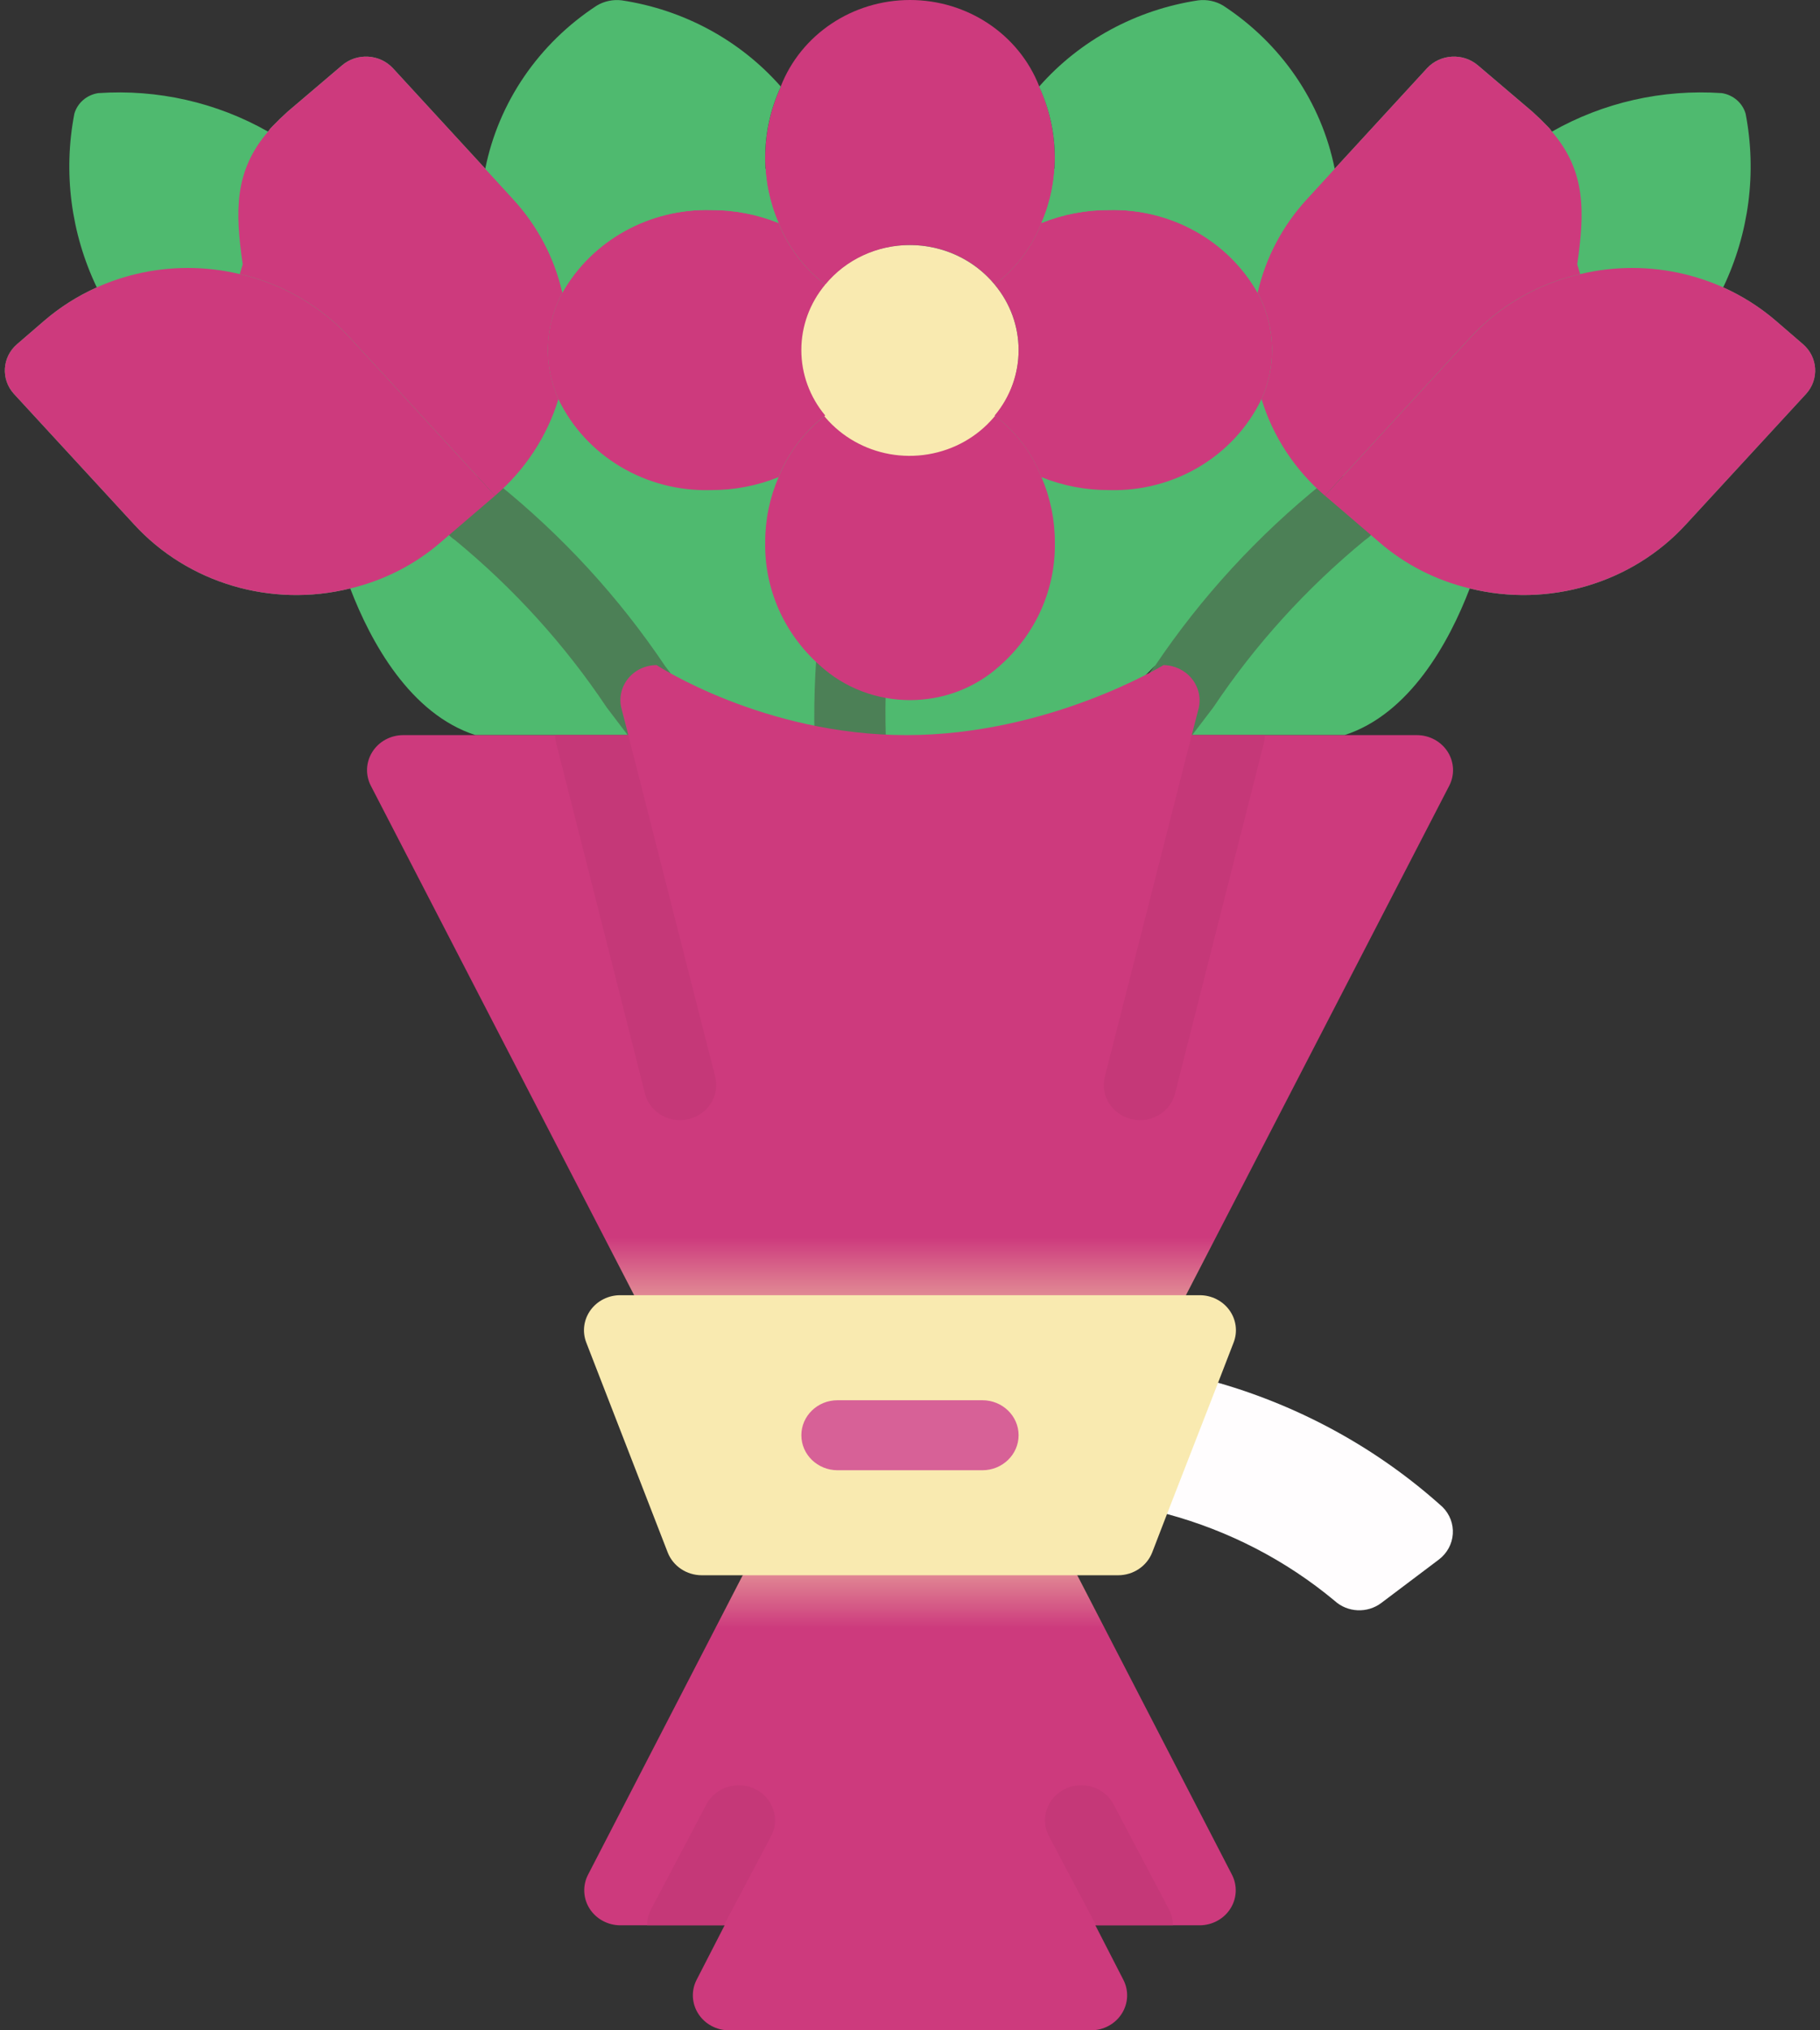 <svg width="78" height="87" viewBox="0 0 78 87" fill="none" xmlns="http://www.w3.org/2000/svg">
<rect x="0" y="0" width="78" height="87" fill="#333333" stroke="none"/>
<path d="M20.798 7.23L16.841 2.925C16.27 2.309 15.292 2.255 14.653 2.805L12.325 4.785C12.092 4.995 11.875 5.205 11.689 5.4C11.613 5.472 11.545 5.553 11.487 5.64C9.29 4.39 6.753 3.815 4.21 3.99C3.718 4.065 3.318 4.411 3.186 4.875C2.702 7.391 3.038 9.991 4.148 12.315C3.323 12.684 2.56 13.17 1.882 13.755L0.734 14.745C0.09 15.297 0.028 16.248 0.594 16.875L5.746 22.47C8.056 24.994 11.634 26.054 15.01 25.215C15.894 27.525 17.586 30.6 20.379 31.5H26.907C27.711 32.55 28.536 33.618 29.439 34.695C29.788 35.111 30.34 35.317 30.888 35.233C31.435 35.15 31.895 34.79 32.094 34.29C32.293 33.789 32.201 33.225 31.852 32.808C30.654 31.38 29.56 29.935 28.5 28.537L28.5 29L33.688 33.163C35.86 35.163 41.864 35.991 44.037 33.991L49.526 28.5L49.498 28.537C48.438 29.935 47.345 31.387 46.147 32.808C45.608 33.452 45.711 34.397 46.377 34.918C47.043 35.439 48.02 35.339 48.56 34.695C49.463 33.618 50.288 32.553 51.092 31.5H57.62C60.413 30.6 62.105 27.525 62.989 25.215C66.365 26.054 69.943 24.994 72.253 22.47L77.405 16.875C77.971 16.248 77.909 15.297 77.265 14.745L76.117 13.755C75.439 13.17 74.676 12.684 73.851 12.315C74.96 9.991 75.297 7.391 74.813 4.875C74.681 4.411 74.28 4.065 73.789 3.99C71.246 3.815 68.709 4.39 66.511 5.64C66.454 5.553 66.386 5.472 66.31 5.4C66.124 5.205 65.906 4.995 65.674 4.785L63.346 2.805C62.707 2.255 61.728 2.309 61.158 2.925L57.201 7.23H20.798Z" fill="#4FBA6F"/>
<path d="M61.668 66.825L59.201 68.685C58.603 69.139 57.751 69.101 57.199 68.595C55.116 66.86 52.663 65.59 50.014 64.875L49.859 61.5L52.203 59.25C55.792 60.283 59.085 62.105 61.823 64.575C62.133 64.883 62.293 65.304 62.263 65.733C62.234 66.162 62.017 66.559 61.668 66.825Z" fill="#FFFDFE"/>
<path d="M30.647 35.25C30.179 35.25 29.735 35.046 29.44 34.694C28.199 33.212 27.078 31.735 25.998 30.309C24.207 27.626 22.017 25.212 19.5 23.143C19.034 22.835 18.778 22.307 18.831 21.764C18.884 21.221 19.238 20.749 19.756 20.531C20.273 20.312 20.872 20.383 21.32 20.715C24.106 22.959 26.527 25.596 28.501 28.536C29.561 29.934 30.655 31.386 31.853 32.806C32.229 33.256 32.305 33.874 32.047 34.396C31.79 34.917 31.245 35.25 30.647 35.25Z" fill="#4C8056"/>
<path d="M47.352 35.25C46.754 35.25 46.209 34.917 45.952 34.396C45.694 33.874 45.77 33.256 46.146 32.806C47.344 31.378 48.438 29.934 49.498 28.536C51.473 25.596 53.894 22.959 56.679 20.715C57.127 20.383 57.726 20.312 58.243 20.531C58.761 20.749 59.115 21.221 59.168 21.764C59.221 22.307 58.965 22.835 58.499 23.143C55.982 25.212 53.792 27.626 52.001 30.309C50.915 31.735 49.802 33.212 48.559 34.694C48.264 35.046 47.821 35.25 47.352 35.25Z" fill="#4C8056"/>
<path d="M38.785 43.744C38.362 44.167 37.742 44.317 37.191 44.13C36.64 43.943 36.256 43.453 36.205 42.869C36.042 41.012 35.794 39.217 35.555 37.479C34.872 34.004 34.72 30.428 35.102 26.871C35.185 26.319 35.558 25.846 36.078 25.634C36.598 25.423 37.183 25.506 37.604 25.853C38.026 26.199 38.218 26.754 38.107 27.301C37.789 30.543 37.948 33.799 38.578 36.963C38.819 38.74 39.076 40.57 39.245 42.497C39.286 42.955 39.117 43.413 38.785 43.744Z" fill="#4C8056"/>
<path d="M51.414 82.5H46.945L48.139 84.825C48.382 85.289 48.358 85.842 48.076 86.285C47.795 86.728 47.296 86.998 46.758 87H31.241C30.703 86.998 30.205 86.728 29.924 86.285C29.642 85.842 29.618 85.289 29.86 84.825L31.055 82.5H26.586C26.048 82.498 25.55 82.228 25.268 81.785C24.987 81.342 24.963 80.789 25.205 80.325L31.831 67.5L39 64.5L46.169 67.5L52.795 80.325C53.037 80.789 53.013 81.342 52.731 81.785C52.45 82.228 51.952 82.498 51.414 82.5Z" fill="url(#paint0_linear)"/>
<path d="M62.107 33.675L50.826 55.5L39.002 58.5L27.177 55.5L15.896 33.675C15.654 33.211 15.678 32.658 15.96 32.215C16.241 31.772 16.74 31.502 17.277 31.5H26.929L26.774 30.9L26.634 30.36C26.52 29.913 26.625 29.439 26.919 29.076C27.212 28.713 27.663 28.5 28.14 28.5C28.14 28.5 32.722 31.5 38.839 31.5C44.957 31.5 49.864 28.5 49.864 28.5C50.338 28.506 50.785 28.72 51.077 29.081C51.37 29.443 51.477 29.913 51.369 30.36L51.229 30.9L51.074 31.5H60.726C61.264 31.502 61.762 31.772 62.044 32.215C62.325 32.658 62.349 33.211 62.107 33.675Z" fill="url(#paint1_linear)"/>
<path d="M45.208 23.25C45.243 25.241 44.396 27.152 42.88 28.5C40.708 30.5 37.294 30.5 35.122 28.5C33.606 27.152 32.759 25.241 32.794 23.25C32.789 22.287 32.985 21.333 33.368 20.445C33.782 19.409 34.473 18.498 35.37 17.805C36.249 18.876 37.587 19.5 39.001 19.5C40.415 19.5 41.752 18.876 42.632 17.805C43.535 18.492 44.228 19.405 44.634 20.445C45.017 21.333 45.212 22.287 45.208 23.25Z" fill="#CD3A7D"/>
<path d="M43.654 15C43.662 17.203 42.025 19.091 39.779 19.467C37.533 19.843 35.334 18.598 34.576 16.52C33.817 14.442 34.72 12.139 36.712 11.069C38.705 9.999 41.206 10.475 42.63 12.195C43.293 12.989 43.654 13.979 43.654 15Z" fill="#F9EAB0"/>
<path d="M45.207 6.75C45.211 7.713 45.016 8.667 44.633 9.555C44.227 10.595 43.535 11.508 42.631 12.195C41.751 11.124 40.414 10.5 39 10.5C37.586 10.5 36.248 11.124 35.369 12.195C34.472 11.502 33.781 10.591 33.367 9.555C32.984 8.667 32.788 7.713 32.793 6.75C32.794 5.706 33.021 4.674 33.46 3.72V3.705C34.329 1.476 36.536 0 39 0C41.464 0 43.671 1.476 44.54 3.705C44.979 4.664 45.206 5.701 45.207 6.75Z" fill="#CD3A7D"/>
<path d="M54.515 15C54.517 15.723 54.364 16.438 54.065 17.1C52.891 19.546 50.321 21.081 47.532 21C46.536 21.004 45.55 20.816 44.631 20.445C44.225 19.405 43.532 18.492 42.629 17.805C43.995 16.168 43.995 13.832 42.629 12.195C43.532 11.508 44.225 10.595 44.631 9.555C45.55 9.184 46.536 8.996 47.532 9C50.172 8.935 52.627 10.302 53.894 12.54C54.303 13.3 54.516 14.144 54.515 15Z" fill="#CD3A7D"/>
<path d="M34.343 15C34.342 16.021 34.704 17.011 35.367 17.805C34.47 18.499 33.779 19.41 33.365 20.445C32.446 20.816 31.459 21.004 30.463 21C27.675 21.081 25.105 19.546 23.93 17.1C23.631 16.438 23.478 15.723 23.48 15C23.48 14.144 23.693 13.3 24.101 12.54C25.369 10.302 27.824 8.935 30.463 9C31.459 8.996 32.446 9.184 33.365 9.555C33.779 10.591 34.47 11.501 35.367 12.195C34.704 12.989 34.342 13.979 34.343 15Z" fill="#CD3A7D"/>
<path d="M23.483 15C23.481 15.723 23.634 16.438 23.933 17.1C23.447 18.699 22.506 20.133 21.218 21.24L15.026 14.505C13.779 13.13 12.119 12.165 10.278 11.745L10.402 11.325C10.076 9.075 10.03 7.335 11.488 5.64C11.546 5.553 11.614 5.472 11.69 5.4C11.876 5.205 12.094 4.995 12.326 4.785L14.654 2.805C15.293 2.255 16.271 2.309 16.842 2.925L20.799 7.23L21.994 8.535C23.041 9.673 23.767 11.052 24.104 12.54C23.695 13.3 23.483 14.144 23.483 15Z" fill="#CD3A7D"/>
<path d="M21.217 21.24L18.889 23.235C17.784 24.193 16.451 24.873 15.01 25.215C11.634 26.054 8.056 24.994 5.746 22.47L0.594 16.875C0.028 16.248 0.09 15.297 0.734 14.745L1.882 13.755C4.165 11.786 7.307 11.034 10.277 11.745C12.118 12.165 13.778 13.13 15.025 14.505L21.217 21.24Z" fill="#CD3A7D"/>
<path d="M67.596 11.325L67.72 11.745C65.879 12.165 64.219 13.13 62.972 14.505L56.781 21.24C55.492 20.133 54.551 18.699 54.065 17.1C54.364 16.438 54.517 15.723 54.515 15C54.516 14.144 54.303 13.3 53.895 12.54C54.231 11.052 54.958 9.673 56.005 8.535L57.2 7.23L61.157 2.925C61.727 2.309 62.706 2.255 63.344 2.805L65.672 4.785C65.905 4.995 66.122 5.205 66.308 5.4C66.385 5.472 66.452 5.553 66.51 5.64C67.969 7.335 67.922 9.075 67.596 11.325Z" fill="#CD3A7D"/>
<path d="M77.408 16.875L72.256 22.47C69.946 24.994 66.368 26.054 62.992 25.215C61.55 24.873 60.218 24.193 59.113 23.235L57.592 21.93L56.785 21.24L62.977 14.505C64.224 13.13 65.884 12.165 67.725 11.745C70.695 11.034 73.837 11.786 76.12 13.755L77.268 14.745C77.912 15.297 77.974 16.248 77.408 16.875Z" fill="#CD3A7D"/>
<path d="M33.459 3.72C33.02 4.674 32.792 5.706 32.792 6.75C32.787 7.713 32.982 8.667 33.366 9.555C32.447 9.185 31.46 8.996 30.464 9C27.825 8.936 25.37 10.302 24.102 12.54C23.765 11.053 23.039 9.673 21.992 8.535L20.797 7.23C21.368 4.38 23.087 1.866 25.576 0.24C25.896 0.048 26.274 -0.031 26.647 0.015C29.302 0.416 31.719 1.726 33.459 3.705V3.72Z" fill="#4FBA6F"/>
<path d="M57.201 7.23L56.006 8.535C54.959 9.673 54.233 11.053 53.896 12.54C52.628 10.302 50.173 8.936 47.534 9C46.538 8.996 45.551 9.185 44.632 9.555C45.016 8.667 45.211 7.713 45.206 6.75C45.206 5.706 44.978 4.674 44.539 3.72V3.705C46.279 1.726 48.696 0.416 51.351 0.015C51.724 -0.031 52.102 0.048 52.422 0.24C54.911 1.866 56.63 4.38 57.201 7.23Z" fill="#4FBA6F"/>
<path d="M44.541 3.705L44.523 3.722L44.541 3.705Z" fill="#CD3A7D"/>
<path d="M30.652 46.14C30.75 46.528 30.683 46.938 30.468 47.278C30.252 47.619 29.905 47.863 29.503 47.955C29.387 47.985 29.267 48 29.146 48C28.433 47.999 27.812 47.529 27.641 46.86L23.84 31.86C23.809 31.742 23.793 31.621 23.793 31.5H26.927L30.652 46.14Z" fill="#C53878"/>
<path d="M54.208 31.5C54.207 31.621 54.192 31.742 54.161 31.86L50.359 46.86C50.188 47.529 49.567 47.999 48.854 48C48.734 48 48.614 47.985 48.497 47.955C48.095 47.863 47.748 47.619 47.533 47.278C47.317 46.938 47.251 46.528 47.349 46.14L51.073 31.5H54.208Z" fill="#C53878"/>
<path d="M33.041 78.69L31.024 82.5H27.735C27.732 82.26 27.79 82.023 27.905 81.81L30.279 77.31C30.674 76.573 31.611 76.284 32.374 76.665C33.137 77.046 33.436 77.953 33.041 78.69Z" fill="#C53878"/>
<path d="M50.266 82.5H46.976L44.959 78.69C44.704 78.213 44.731 77.641 45.031 77.189C45.331 76.737 45.857 76.474 46.412 76.499C46.967 76.524 47.466 76.833 47.721 77.31L50.095 81.81C50.21 82.023 50.268 82.26 50.266 82.5Z" fill="#C53878"/>
<path d="M52.87 57.525L52.203 59.25L50.015 64.875L49.379 66.525C49.149 67.111 48.569 67.499 47.92 67.5H30.076C29.427 67.499 28.847 67.111 28.617 66.525L25.125 57.525C24.947 57.064 25.015 56.547 25.306 56.143C25.597 55.739 26.075 55.498 26.584 55.5H51.412C51.921 55.498 52.399 55.739 52.69 56.143C52.981 56.547 53.049 57.064 52.87 57.525Z" fill="#F9EAB0"/>
<path d="M42.102 63H35.895C35.038 63 34.344 62.328 34.344 61.5C34.344 60.672 35.038 60 35.895 60H42.102C42.959 60 43.654 60.672 43.654 61.5C43.654 62.328 42.959 63 42.102 63Z" fill="#D76197"/>
<defs>
<linearGradient id="paint0_linear" x1="39" y1="64.5" x2="39" y2="87" gradientUnits="userSpaceOnUse">
<stop stop-color="#F9EAB0"/>
<stop offset="0.234" stop-color="#CD3A7D"/>
</linearGradient>
<linearGradient id="paint1_linear" x1="39.002" y1="28.5" x2="39.002" y2="58.5" gradientUnits="userSpaceOnUse">
<stop offset="0.818" stop-color="#CD3A7D"/>
<stop offset="1" stop-color="#F9EAB0"/>
</linearGradient>
</defs>
</svg>
